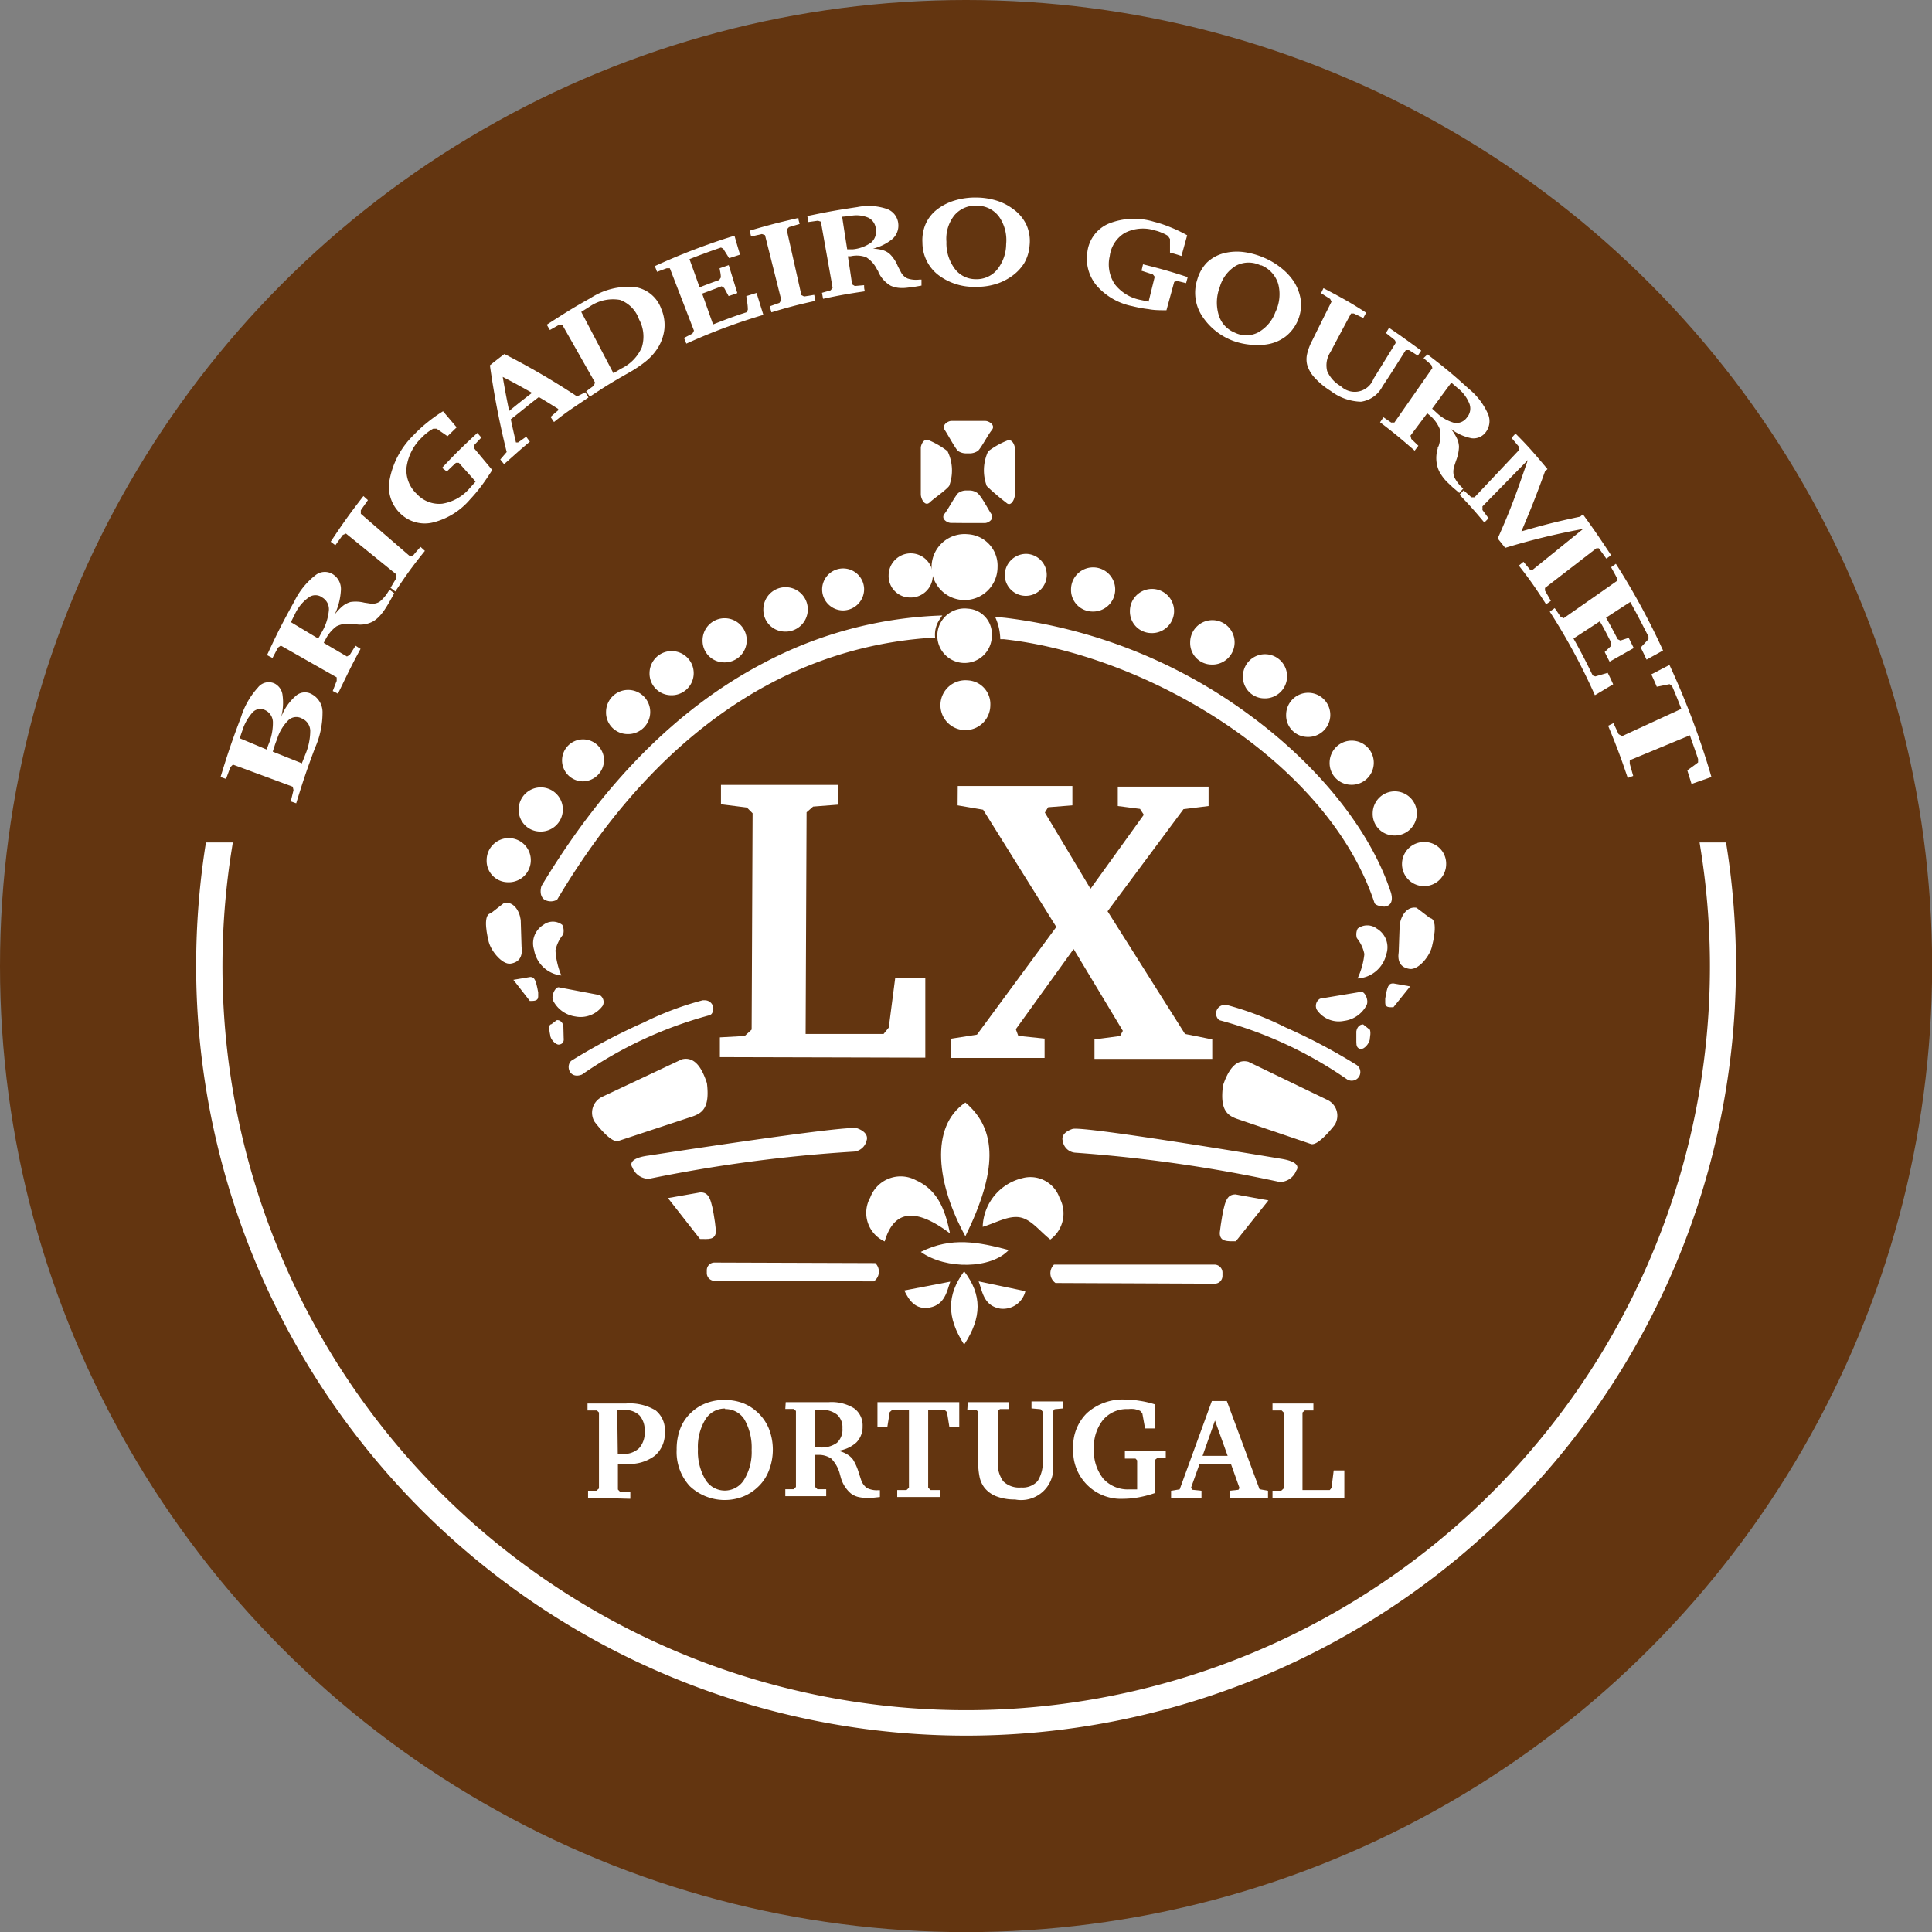 <svg xmlns="http://www.w3.org/2000/svg" viewBox="0 0 141.73 141.73"><rect x="0" y="0" width="141.73" height="141.73" fill="#808080" stroke="none"/><defs><style>.cls-1{fill:#633510;}.cls-2{fill:#fff;}</style></defs><g id="Camada_2" data-name="Camada 2"><g id="Layer_1" data-name="Layer 1"><circle class="cls-1" cx="70.87" cy="70.87" r="70.87"/><path class="cls-2" d="M52.81,77.55V76.1L54.63,76l.51-.47.07-15.87-.42-.42L52.89,59V57.58l8.57,0v1.45l-1.81.14-.48.42L59.1,75.85l5.72,0,.38-.47.47-3.62h2.21l0,5.83Z"/><path class="cls-2" d="M70.26,57.66l8.41,0v1.42l-1.78.14-.24.39L80,65.2l3.91-5.43-.28-.43L82,59.13V57.71l6.66,0v1.42l-1.84.23-5.57,7.49,5.68,9,2,.4v1.43l-8.64,0V76.25L82.17,76l.2-.38-3.61-6-4.24,5.88.18.49,1.93.2v1.42l-6.87,0V76.2l1.91-.3L77.49,68,72.12,59.4l-1.87-.32Z"/><path class="cls-2" d="M69.13,45.15a30,30,0,0,0-13.08,3.47C49.76,51.9,44.27,57.42,39.72,65c0,0-.23.68.22,1a.94.94,0,0,0,.93,0c4.39-7.38,9.68-12.73,15.73-15.91a29.13,29.13,0,0,1,12-3.32,2,2,0,0,1,.38-1.4A1.37,1.37,0,0,1,69.13,45.15Z"/><path class="cls-2" d="M101.56,66.51c.88-.1.43-1.17.43-1.17-1.49-4.43-5.2-9.09-10.18-12.78a37.86,37.86,0,0,0-18.08-7.24L73,45.25a4.11,4.11,0,0,1,.38,1.64l.24,0c10.35,1.12,23.69,8.82,27.2,19.31C100.79,66.23,100.92,66.48,101.56,66.51Z"/><path class="cls-2" d="M71,39.19a2.42,2.42,0,1,0,2.18,2.42A2.31,2.31,0,0,0,71,39.19Z"/><path class="cls-2" d="M71,44.65a2,2,0,1,0,1.76,2A1.87,1.87,0,0,0,71,44.65Z"/><path class="cls-2" d="M38.26,69.43l-.06-1.94c-.1-.73-.55-1.36-1.21-1.26L36,67c-.66.1-.18,1.94-.18,1.94.1.72,1,1.85,1.64,1.75S38.36,70.16,38.26,69.43Z"/><path class="cls-2" d="M41.33,75.34c0-.29-.23-.54-.49-.5l-.4.3c-.27,0-.08.78-.08.78,0,.3.4.75.66.71s.37-.21.33-.5Z"/><path class="cls-2" d="M41,72.43c-.26-.05-.61.64-.41,1a2.18,2.18,0,0,0,1.63,1.14,2,2,0,0,0,2-.8A.6.6,0,0,0,44,73Z"/><path class="cls-2" d="M40.75,69.72a2.65,2.65,0,0,1,.56-1.16,1,1,0,0,0-.06-.71,1.13,1.13,0,0,0-1.39,0,1.58,1.58,0,0,0-.68,1.83,2.27,2.27,0,0,0,2,1.88A5.5,5.5,0,0,1,40.75,69.72Z"/><path class="cls-2" d="M68.2,36.86c.35-.33,1.15-.86,1.43-1.21a3.23,3.23,0,0,0-.12-2.55,6,6,0,0,0-1.44-.83c-.41-.08-.52.53-.52.53s0,3.15,0,3.46S67.84,37.19,68.2,36.86Z"/><path class="cls-2" d="M72.39,35.66a17.26,17.26,0,0,0,1.43,1.22c.35.34.63-.29.63-.59s0-3.46,0-3.46-.1-.61-.51-.53a5.84,5.84,0,0,0-1.45.81A3.28,3.28,0,0,0,72.39,35.66Z"/><path class="cls-2" d="M70.26,33.07a1.08,1.08,0,0,0,.62.19l0,0h.26a1.07,1.07,0,0,0,.62-.2c.28-.3.7-1.14,1-1.51s-.23-.67-.47-.67l-1.13,0H69.79c-.24,0-.73.29-.48.67S70,32.76,70.26,33.07Z"/><path class="cls-2" d="M70.88,38.37h1.37c.24,0,.73-.29.47-.67s-.67-1.22-1-1.52a1,1,0,0,0-.61-.2l0,0H70.9l0,0a1,1,0,0,0-.61.19c-.28.3-.7,1.14-1,1.52s.22.67.46.67Z"/><path class="cls-2" d="M52.52,90.28l-.07-.61c-.26-1.79-.45-2.19-1.06-2.2L49,87.89l2.35,3C51.94,90.89,52.52,91,52.52,90.28Z"/><path class="cls-2" d="M38.9,71.67l-1.24.21,1.21,1.55c.31,0,.61,0,.61-.32l0-.31C39.31,71.88,39.21,71.67,38.9,71.67Z"/><path class="cls-2" d="M104.91,67.35l-1-.76c-.66-.11-1.11.51-1.23,1.24l-.07,2c-.11.72.14,1.15.8,1.25s1.54-1,1.66-1.74C105.08,69.29,105.57,67.45,104.91,67.35Z"/><path class="cls-2" d="M100.39,75.46l-.39-.31c-.27,0-.45.21-.5.51l0,.78c0,.29.06.47.32.51s.63-.41.67-.7C100.46,76.25,100.66,75.51,100.39,75.46Z"/><path class="cls-2" d="M96.6,74.07a1.94,1.94,0,0,0,2,.82,2.17,2.17,0,0,0,1.64-1.13c.21-.37-.13-1.06-.4-1l-3,.5A.61.61,0,0,0,96.6,74.07Z"/><path class="cls-2" d="M101,68.12a1.16,1.16,0,0,0-1.4,0,.94.94,0,0,0-.06.7,2.71,2.71,0,0,1,.55,1.17,5.56,5.56,0,0,1-.5,1.79A2.29,2.29,0,0,0,101.7,70,1.59,1.59,0,0,0,101,68.12Z"/><path class="cls-2" d="M101.62,73.26l0,.31c0,.35.29.32.6.32l1.23-1.53-1.24-.22C101.86,72.14,101.77,72.34,101.62,73.26Z"/><path class="cls-2" d="M37.23,64.72a1.62,1.62,0,1,0-1.53-1.63A1.57,1.57,0,0,0,37.23,64.72Z"/><path class="cls-2" d="M39.58,61a1.62,1.62,0,1,0-1.53-1.63A1.58,1.58,0,0,0,39.58,61Z"/><path class="cls-2" d="M42.76,57.32a1.57,1.57,0,0,0,1.55-1.61,1.54,1.54,0,1,0-1.55,1.61Z"/><path class="cls-2" d="M46,53.85a1.62,1.62,0,1,0-1.54-1.63A1.58,1.58,0,0,0,46,53.85Z"/><path class="cls-2" d="M49.18,51a1.62,1.62,0,1,0-1.53-1.63A1.59,1.59,0,0,0,49.18,51Z"/><path class="cls-2" d="M53.08,48.59A1.62,1.62,0,1,0,51.54,47,1.58,1.58,0,0,0,53.08,48.59Z"/><path class="cls-2" d="M57.51,46.33A1.63,1.63,0,1,0,56,44.7,1.59,1.59,0,0,0,57.51,46.33Z"/><path class="cls-2" d="M61.85,44.78a1.56,1.56,0,0,0,1.54-1.61,1.54,1.54,0,1,0-1.54,1.61Z"/><path class="cls-2" d="M66.72,43.83a1.62,1.62,0,1,0-1.53-1.63A1.57,1.57,0,0,0,66.72,43.83Z"/><path class="cls-2" d="M104.56,61.77a1.62,1.62,0,1,0,1.53,1.63A1.59,1.59,0,0,0,104.56,61.77Z"/><path class="cls-2" d="M102.23,61.29a1.62,1.62,0,1,0-1.53-1.63A1.58,1.58,0,0,0,102.23,61.29Z"/><path class="cls-2" d="M99.07,57.57a1.62,1.62,0,1,0-1.53-1.63A1.59,1.59,0,0,0,99.07,57.57Z"/><path class="cls-2" d="M95.88,54.06a1.62,1.62,0,1,0-1.53-1.62A1.58,1.58,0,0,0,95.88,54.06Z"/><path class="cls-2" d="M92.71,51.23a1.62,1.62,0,1,0-1.53-1.63A1.58,1.58,0,0,0,92.71,51.23Z"/><path class="cls-2" d="M88.84,48.75a1.63,1.63,0,1,0-1.53-1.63A1.58,1.58,0,0,0,88.84,48.75Z"/><path class="cls-2" d="M84.42,46.44a1.62,1.62,0,1,0-1.53-1.63A1.58,1.58,0,0,0,84.42,46.44Z"/><path class="cls-2" d="M80.1,44.86a1.62,1.62,0,1,0-1.53-1.62A1.58,1.58,0,0,0,80.1,44.86Z"/><path class="cls-2" d="M73.71,42.24a1.54,1.54,0,1,0,1.54-1.61A1.57,1.57,0,0,0,73.71,42.24Z"/><path class="cls-2" d="M89.11,92.77l-11.79,0a.88.88,0,0,0,.11,1.35l11.67.05a.57.57,0,0,0,.58-.57v-.2A.59.59,0,0,0,89.11,92.77Z"/><path class="cls-2" d="M89.56,89.83l-.08.61c0,.67.57.62,1.18.62l2.39-3-2.42-.44C90,87.64,89.83,88.05,89.56,89.83Z"/><path class="cls-2" d="M71,49.91a1.83,1.83,0,1,0,1.65,1.83A1.74,1.74,0,0,0,71,49.91Z"/><path class="cls-2" d="M93.94,85s-14.55-2.44-15.27-2.18c-.93.32-.71.86-.71.86a1,1,0,0,0,.92.88,106.73,106.73,0,0,1,15,2.15,1.3,1.3,0,0,0,1.21-.83S95.65,85.26,93.94,85Z"/><path class="cls-2" d="M97.36,80.68l-5.78-2.79c-1-.26-1.54.79-1.86,1.73-.23,1.74.26,2.18,1,2.45l5.47,1.86c.57.12,1.73-1.42,1.73-1.42A1.28,1.28,0,0,0,97.36,80.68Z"/><path class="cls-2" d="M70.82,80.88c-2.64,1.78-2.1,6,0,9.81C73.16,85.93,73.19,82.88,70.82,80.88Z"/><path class="cls-2" d="M69.69,90.48c-.36-1.78-.92-3.18-2.48-3.89a2.38,2.38,0,0,0-3.37,1.26,2.3,2.3,0,0,0,1.06,3.22C65.57,88.79,67.12,88.55,69.69,90.48Z"/><path class="cls-2" d="M77.73,87.88A2.26,2.26,0,0,0,75,86.43,3.79,3.79,0,0,0,72.09,90c.92-.27,1.87-.84,2.71-.7s1.45,1,2.25,1.63A2.38,2.38,0,0,0,77.73,87.88Z"/><path class="cls-2" d="M74,91.7c-2.17-.57-4.2-1-6.45.14C69.41,93.16,72.73,93.08,74,91.7Z"/><path class="cls-2" d="M70.73,98.64c1.31-2,1.32-3.65,0-5.38C69.45,95,69.44,96.64,70.73,98.64Z"/><path class="cls-2" d="M73.38,96a1.68,1.68,0,0,0,1.84-1.28L71.79,94C72.07,94.71,72.14,95.79,73.38,96Z"/><path class="cls-2" d="M68.21,95.92c1.11-.22,1.26-1.21,1.5-1.9l-3.37.65C66.66,95.35,67.15,96.12,68.21,95.92Z"/><path class="cls-2" d="M63.58,83.64s.22-.54-.7-.87c-.72-.26-15.29,2-15.29,2-1.72.22-1.2.87-1.2.87a1.31,1.31,0,0,0,1.2.84,107.22,107.22,0,0,1,15.07-2A1.05,1.05,0,0,0,63.58,83.64Z"/><path class="cls-2" d="M52.2,74.38a.62.62,0,0,0-.5-1l-.15,0A22.5,22.5,0,0,0,47.24,75,43,43,0,0,0,42,77.76c-.54.27-.31,1.45.69,1.07A30.18,30.18,0,0,1,52,74.49.38.38,0,0,0,52.2,74.38Z"/><path class="cls-2" d="M51.86,79.46c-.31-.94-.81-2-1.84-1.75L44.2,80.45a1.29,1.29,0,0,0-.59,1.83s1.14,1.55,1.72,1.43l5.48-1.81C51.58,81.63,52.07,81.2,51.86,79.46Z"/><path class="cls-2" d="M52.42,92.62a.56.56,0,0,0-.57.56v.21a.57.57,0,0,0,.57.57L64.1,94a.87.87,0,0,0,.11-1.34Z"/><path class="cls-2" d="M89.33,74.72a.63.63,0,0,1,.5-1l.15,0a22.52,22.52,0,0,1,4.31,1.64,42.2,42.2,0,0,1,5.21,2.75.63.63,0,0,1-.68,1.07,30,30,0,0,0-9.33-4.33A.41.41,0,0,1,89.33,74.72Z"/><path class="cls-2" d="M43.14,109.87v-.51l.61,0,.19-.17v-5.57l-.15-.15-.69,0v-.51h2.82a3.71,3.71,0,0,1,2.17.5,1.85,1.85,0,0,1,.68,1.6,2.14,2.14,0,0,1-.72,1.72,3.05,3.05,0,0,1-2,.61h-.3l-.42,0v1.88l.16.17.75,0v.51Zm2.18-3.21h0a2.45,2.45,0,0,0,.34,0,1.63,1.63,0,0,0,1.22-.42,1.68,1.68,0,0,0,.41-1.25,1.62,1.62,0,0,0-.37-1.15,1.47,1.47,0,0,0-1.09-.4h-.55Z"/><path class="cls-2" d="M49.64,106.33a4.15,4.15,0,0,1,.27-1.54,3.12,3.12,0,0,1,.81-1.18,3.26,3.26,0,0,1,1.1-.68,3.66,3.66,0,0,1,1.34-.23,3.85,3.85,0,0,1,1.25.2,3.25,3.25,0,0,1,1.06.62,3.36,3.36,0,0,1,.92,1.25,4.22,4.22,0,0,1,0,3.15,3.2,3.2,0,0,1-.83,1.2,3.4,3.4,0,0,1-1.08.68,3.73,3.73,0,0,1-3.88-.78A3.7,3.7,0,0,1,49.64,106.33Zm3.55-3a1.68,1.68,0,0,0-1.45.81,3.85,3.85,0,0,0-.54,2.17,4.05,4.05,0,0,0,.54,2.22,1.66,1.66,0,0,0,2.86,0,3.9,3.9,0,0,0,.54-2.17,4.16,4.16,0,0,0-.53-2.23A1.63,1.63,0,0,0,53.19,103.37Z"/><path class="cls-2" d="M57.64,102.86h3.18a3.13,3.13,0,0,1,1.83.45,1.54,1.54,0,0,1,.63,1.33,1.63,1.63,0,0,1-.46,1.18,2.5,2.5,0,0,1-1.34.61,2.05,2.05,0,0,1,.65.25,1.44,1.44,0,0,1,.45.4,4,4,0,0,1,.43,1c.08.23.13.4.17.51a1.18,1.18,0,0,0,.42.57,1.6,1.6,0,0,0,.82.16h.13v.5l-.55.06a4.35,4.35,0,0,1-.5,0,2.35,2.35,0,0,1-.6-.08,1.54,1.54,0,0,1-.48-.24,2.38,2.38,0,0,1-.75-1.21l-.05-.18a2.54,2.54,0,0,0-.64-1.17,1.63,1.63,0,0,0-1-.27h-.18v2.35l.17.17.64,0v.51h-3v-.51l.62,0,.16-.17v-5.57l-.16-.15-.62,0Zm2.14.59v2.73h.37a1.89,1.89,0,0,0,1.25-.34,1.31,1.31,0,0,0,.4-1.06,1.24,1.24,0,0,0-.39-1,1.72,1.72,0,0,0-1.15-.35Z"/><path class="cls-2" d="M64.37,102.86h6v1.85h-.72l-.18-1.12-.15-.14H68.09v5.69l.18.17.68,0v.51H65.82v-.51l.68,0,.18-.17v-5.69H65.43l-.16.14-.18,1.12h-.72Z"/><path class="cls-2" d="M71,102.86h3v.51l-.65,0-.15.15v3.66a2.21,2.21,0,0,0,.4,1.49,1.67,1.67,0,0,0,1.31.45,1.48,1.48,0,0,0,1.21-.47,2.57,2.57,0,0,0,.37-1.57v-3.52l-.15-.18-.67-.06v-.51H78v.51l-.64.06-.14.18v3.63A2.36,2.36,0,0,1,74.46,110a3.69,3.69,0,0,1-1.34-.22,2.08,2.08,0,0,1-.9-.64,2,2,0,0,1-.35-.75,5.19,5.19,0,0,1-.11-1.2v-3.62l-.15-.15-.65,0Z"/><path class="cls-2" d="M82.52,106.42h3v.52l-.6,0-.17.14v2.44a8.24,8.24,0,0,1-1.2.32,6.46,6.46,0,0,1-1.14.11,3.5,3.5,0,0,1-3.68-3.68,3.41,3.41,0,0,1,1-2.6,3.91,3.91,0,0,1,2.77-1,6.74,6.74,0,0,1,1.08.09,7,7,0,0,1,1.13.26v1.77H84l-.2-1.11-.16-.18a2.25,2.25,0,0,0-.42-.13,2.15,2.15,0,0,0-.45,0,2.29,2.29,0,0,0-1.84.78,3.16,3.16,0,0,0-.68,2.14,3.23,3.23,0,0,0,.69,2.19,2.42,2.42,0,0,0,1.91.78h.23l.34,0v-2.13L83.3,107l-.78,0Z"/><path class="cls-2" d="M88.9,102.78H90l2.4,6.47.62.11v.51H90.2v-.51l.65-.07.08-.13-.63-1.77H88l-.63,1.76.11.14.66.07v.51H85.91v-.51l.63-.1Zm.23,1.43-.91,2.59h1.84Z"/><path class="cls-2" d="M93.35,109.87v-.51l.64,0,.18-.17v-5.57l-.15-.15-.67,0v-.51h3v.51l-.63,0-.17.15v5.69h2l.13-.16.16-1.28h.78v2.05Z"/><path class="cls-2" d="M16.18,57c.55-1.8.85-2.68,1.5-4.39a5.74,5.74,0,0,1,1.24-2.17,1,1,0,0,1,1.24-.29,1.1,1.1,0,0,1,.57.87,4,4,0,0,1-.12,1.63,3.79,3.79,0,0,1,1.08-1.59,1,1,0,0,1,1.19-.13,1.5,1.5,0,0,1,.78,1.39,6.33,6.33,0,0,1-.55,2.54c-.59,1.58-.87,2.4-1.38,4.07l-.4-.14.2-.82a2.44,2.44,0,0,0-.06-.26l-4.38-1.62c-.08.07-.11.11-.19.19l-.32.86Zm3.42-2,0-.13.09-.24a4.08,4.08,0,0,0,.33-1.68,1,1,0,0,0-.58-.86.77.77,0,0,0-.89.15,3.55,3.55,0,0,0-.78,1.38q-.06.16-.18.54v0ZM22.16,56l0-.05c.11-.26.18-.45.23-.58a4.54,4.54,0,0,0,.37-1.76,1,1,0,0,0-.61-.9.84.84,0,0,0-1,.13,3.33,3.33,0,0,0-.83,1.4c-.08.19-.14.36-.18.49s-.09.27-.13.41Z"/><path class="cls-2" d="M19.59,48.06c.75-1.62,1.15-2.41,2-3.94a5.45,5.45,0,0,1,1.56-1.93,1.1,1.1,0,0,1,1.36,0,1.28,1.28,0,0,1,.5,1.08,4.85,4.85,0,0,1-.45,1.8,4,4,0,0,1,.59-.62,1.71,1.71,0,0,1,.57-.29,2.58,2.58,0,0,1,1,.05l.46.07a1,1,0,0,0,.67-.14,2.88,2.88,0,0,0,.64-.75l.09-.13.34.26-.32.58c-.11.19-.21.36-.31.51a3.83,3.83,0,0,1-.44.58,2.25,2.25,0,0,1-.47.39,2,2,0,0,1-1.31.21l-.17,0a1.86,1.86,0,0,0-1.22.16,2.71,2.71,0,0,0-.82,1,2.12,2.12,0,0,0-.11.21l1.7,1,.21-.12.42-.67.37.23c-.7,1.28-1,1.94-1.66,3.29l-.38-.2c.12-.3.17-.45.29-.74,0-.1,0-.15,0-.26l-4.1-2.33-.21.15-.4.76Zm1.75-2.42,2,1.2.1-.16.14-.26a3.85,3.85,0,0,0,.54-1.59,1,1,0,0,0-.48-1,.83.83,0,0,0-1,0,3.11,3.11,0,0,0-1,1.21Z"/><path class="cls-2" d="M29,43.39l-.35-.27.43-.72a2.17,2.17,0,0,0,0-.26l-3.7-3-.23.1L24.6,40l-.34-.26c.92-1.39,1.4-2.06,2.4-3.35l.33.3-.52.74c0,.11,0,.16,0,.26l3.61,3.12.23-.07c.21-.25.32-.38.54-.62l.32.29C30.25,41.55,29.82,42.15,29,43.39Z"/><path class="cls-2" d="M32.43,34.32c1-1.07,1.53-1.58,2.59-2.56l.29.34-.5.53a1.8,1.8,0,0,1-.06.22l1.36,1.63c-.26.41-.52.8-.79,1.16a12,12,0,0,1-.84,1,5.24,5.24,0,0,1-2.65,1.67,2.56,2.56,0,0,1-2.44-.62,2.7,2.7,0,0,1-.8-2.54,6.15,6.15,0,0,1,1.75-3.23,9.83,9.83,0,0,1,1-.92,11,11,0,0,1,1.16-.83l1,1.18-.67.65-.8-.55-.25,0a3,3,0,0,0-.44.29,3.51,3.51,0,0,0-.41.37,3.68,3.68,0,0,0-1.11,2.2,2.37,2.37,0,0,0,.76,1.93,2.22,2.22,0,0,0,1.87.71,3.34,3.34,0,0,0,2-1.13l.18-.2.26-.29c-.49-.56-.74-.83-1.23-1.38l-.21,0c-.27.25-.41.38-.67.64Z"/><path class="cls-2" d="M35.94,26.8c.42-.34.63-.5,1.06-.83a54.14,54.14,0,0,1,5.33,3.11l.61-.3.23.38c-1,.68-1.54,1-2.53,1.8l-.25-.37c.22-.2.33-.3.56-.49V30c-.56-.35-.84-.53-1.42-.87-.83.63-1.25,1-2.06,1.63.15.69.22,1,.38,1.7H38l.6-.42.27.36c-.77.64-1.15,1-1.89,1.65l-.28-.34.47-.55A61.4,61.4,0,0,1,35.94,26.8Zm.94.85c.17,1,.27,1.51.47,2.5.66-.54,1-.81,1.68-1.33C38.18,28.34,37.75,28.1,36.88,27.65Z"/><path class="cls-2" d="M43.3,21.88a5.13,5.13,0,0,1,3.28-.82,2.44,2.44,0,0,1,1.93,1.6,3,3,0,0,1,.23,1.48,3.27,3.27,0,0,1-.52,1.44,4,4,0,0,1-.81.9,9,9,0,0,1-1.31.88c-1.15.65-1.72,1-2.83,1.74L43,28.71l.57-.42.08-.23-2.4-4.23h-.24l-.67.38-.23-.39C41.39,23,42,22.6,43.3,21.88Zm-.66,1L45,27.38l.57-.34a3.11,3.11,0,0,0,1.51-1.55,2.64,2.64,0,0,0-.2-2.06A2.32,2.32,0,0,0,45.48,22a3,3,0,0,0-2.22.49Z"/><path class="cls-2" d="M50.35,25.21l-.17-.42.62-.32.11-.21-1.77-4.58-.23,0-.71.26c-.06-.17-.1-.25-.16-.42a48,48,0,0,1,5.84-2.23c.16.56.24.84.41,1.39l-.8.26-.44-.7-.16-.08c-.93.32-1.39.49-2.31.85.3.83.45,1.24.74,2.07.58-.23.87-.34,1.45-.54a1.08,1.08,0,0,1,.11-.18c0-.27-.05-.41-.09-.68l.67-.23.63,2.05-.64.22-.32-.59L52.94,21l-1.43.54.8,2.26c1-.39,1.47-.57,2.47-.9l.08-.18c0-.4-.07-.6-.11-1l.75-.23L56,23.1A42.55,42.55,0,0,0,50.35,25.21Z"/><path class="cls-2" d="M56.59,22.91l-.12-.44.71-.25a1.33,1.33,0,0,1,.14-.19l-1.2-4.78-.23-.08-.79.18L55,16.92c1.42-.42,2.13-.6,3.57-.93,0,.18.06.27.09.44l-.78.23-.17.18,1.08,4.81.2.1.74-.12.09.44C58.51,22.36,57.86,22.53,56.59,22.91Z"/><path class="cls-2" d="M59.22,15.85c1.47-.31,2.2-.44,3.68-.66a4.17,4.17,0,0,1,2.17.14,1.27,1.27,0,0,1,.83,1.11,1.31,1.31,0,0,1-.42,1.08,3.58,3.58,0,0,1-1.44.72,3.1,3.1,0,0,1,.75.12,1.29,1.29,0,0,1,.52.31,2.65,2.65,0,0,1,.56.87l.22.42a1,1,0,0,0,.49.47,2,2,0,0,0,.88.08h.14c0,.18,0,.27,0,.44l-.57.1-.52.06a2.69,2.69,0,0,1-.64,0,2,2,0,0,1-.53-.15,2.22,2.22,0,0,1-.9-1c0-.06-.06-.12-.08-.15a2.18,2.18,0,0,0-.82-.94,2,2,0,0,0-1.14-.07l-.2,0c.13.83.19,1.24.31,2.06l.2.12.68-.06c0,.18,0,.27.06.45-1.23.18-1.85.29-3.07.55l-.08-.44.63-.18.15-.18c-.34-1.94-.52-2.92-.86-4.86L60,16.19l-.71.1C59.27,16.11,59.26,16,59.22,15.85Zm2.56.05c.15,1,.22,1.44.37,2.39l.16,0,.25,0a2.76,2.76,0,0,0,1.35-.5,1.07,1.07,0,0,0,.34-1,1,1,0,0,0-.55-.82,2.24,2.24,0,0,0-1.36-.12Z"/><path class="cls-2" d="M67.67,17.8a3,3,0,0,1,.24-1.38,2.75,2.75,0,0,1,.88-1.09,4,4,0,0,1,1.27-.63,5.23,5.23,0,0,1,1.57-.21,5.14,5.14,0,0,1,1.46.22,3.94,3.94,0,0,1,1.21.61,3,3,0,0,1,1,1.18A2.9,2.9,0,0,1,75.53,18a3.06,3.06,0,0,1-.41,1.33,3.41,3.41,0,0,1-1,1,4,4,0,0,1-1.18.54,4.61,4.61,0,0,1-1.34.17,4.31,4.31,0,0,1-2.77-.87A3,3,0,0,1,67.67,17.8Zm4-2.71a2,2,0,0,0-1.67.72,2.77,2.77,0,0,0-.57,1.93,3.12,3.12,0,0,0,.63,2,1.9,1.9,0,0,0,1.52.74,1.94,1.94,0,0,0,1.55-.68,3,3,0,0,0,.68-1.89,3,3,0,0,0-.51-2A2,2,0,0,0,71.65,15.09Z"/><path class="cls-2" d="M83.85,19.39c1.32.33,2,.52,3.28.94l-.12.44-.66-.16-.21.07-.57,2.08c-.46,0-.89,0-1.3-.08a9.41,9.41,0,0,1-1.2-.22A4.7,4.7,0,0,1,80.49,21a3.09,3.09,0,0,1-.72-2.53,2.6,2.6,0,0,1,1.55-2.06,5,5,0,0,1,3.34-.14,8.44,8.44,0,0,1,1.2.4,9.84,9.84,0,0,1,1.23.59l-.42,1.52c-.33-.11-.5-.16-.84-.25,0-.41,0-.61,0-1-.06-.09-.09-.13-.14-.22a2.38,2.38,0,0,0-.45-.23,2.45,2.45,0,0,0-.5-.17,2.91,2.91,0,0,0-2.23.18,2.31,2.31,0,0,0-1.1,1.7,2.63,2.63,0,0,0,.37,2.06A3.13,3.13,0,0,0,83.66,22l.24.05.36.08.45-1.83c-.06-.07-.08-.11-.14-.17l-.83-.27Z"/><path class="cls-2" d="M87.84,20.48a2.94,2.94,0,0,1,.69-1.21,2.84,2.84,0,0,1,1.2-.68,3.93,3.93,0,0,1,1.42-.11,5.52,5.52,0,0,1,1.54.41,5.32,5.32,0,0,1,1.3.77,4.33,4.33,0,0,1,.93,1,3.43,3.43,0,0,1,.52,1.48,3,3,0,0,1-1.12,2.54,3,3,0,0,1-1.25.56,4.33,4.33,0,0,1-1.3.05A5,5,0,0,1,90.45,25a4.65,4.65,0,0,1-2.3-1.87A3.12,3.12,0,0,1,87.84,20.48Zm4.66-1a2,2,0,0,0-1.81,0,2.67,2.67,0,0,0-1.21,1.59,3.13,3.13,0,0,0-.07,2.06,2,2,0,0,0,1.17,1.27,1.89,1.89,0,0,0,1.69,0,2.78,2.78,0,0,0,1.29-1.5,3,3,0,0,0,.21-2.07A2.15,2.15,0,0,0,92.5,19.45Z"/><path class="cls-2" d="M97.09,21.14c1.27.67,1.9,1,3.13,1.8l-.21.39L99.32,23l-.21,0c-.61,1.13-.91,1.7-1.51,2.83a1.76,1.76,0,0,0-.24,1.39,2.34,2.34,0,0,0,1,1.11,1.47,1.47,0,0,0,2.4-.54l1.62-2.62c0-.09,0-.14-.08-.24l-.63-.5.23-.38c.95.64,1.43,1,2.36,1.67l-.25.37-.65-.41-.23,0c-.68,1.06-1,1.6-1.71,2.66a2.1,2.1,0,0,1-1.58,1.13,3.81,3.81,0,0,1-2.22-.79,5.47,5.47,0,0,1-1.14-.93,2.38,2.38,0,0,1-.59-1,1.72,1.72,0,0,1,0-.78,4,4,0,0,1,.38-1c.56-1.14.84-1.7,1.41-2.84l-.1-.2-.67-.42Z"/><path class="cls-2" d="M104.72,26c1.24.95,1.85,1.45,3,2.5a5,5,0,0,1,1.43,1.85,1.33,1.33,0,0,1-.2,1.41,1.11,1.11,0,0,1-1,.39,3.67,3.67,0,0,1-1.51-.68,3.27,3.27,0,0,1,.44.69,1.61,1.61,0,0,1,.15.62,3.1,3.1,0,0,1-.21,1c-.07.21-.12.36-.15.47a1.25,1.25,0,0,0,0,.72,2.67,2.67,0,0,0,.56.77l.11.1-.29.32-.48-.41-.4-.38a3.16,3.16,0,0,1-.44-.54,2,2,0,0,1-.26-.53,2.37,2.37,0,0,1,0-1.39c0-.07,0-.13.06-.17a2.37,2.37,0,0,0,.08-1.29,2.54,2.54,0,0,0-.75-1l-.16-.13-1.23,1.64a2.1,2.1,0,0,1,.06.24l.52.5-.27.36c-1-.87-1.5-1.29-2.54-2.08l.25-.37.57.39a1.76,1.76,0,0,1,.23,0l2.79-4-.08-.23-.57-.5Zm1.75,2.07c-.57.76-.85,1.15-1.41,1.91l.12.11.2.18a3,3,0,0,0,1.3.75.94.94,0,0,0,.93-.39,1,1,0,0,0,.19-1,2.74,2.74,0,0,0-.88-1.17Z"/><path class="cls-2" d="M107.07,36.29l.3-.32.57.51h.23L111.45,33c0-.08,0-.12,0-.2l-.56-.67c.11-.13.17-.2.29-.32,1,1,1.43,1.52,2.34,2.6l-.18.17c-.65,1.8-1,2.67-1.73,4.4,1.7-.49,2.56-.71,4.31-1.08l.2-.17c.86,1.18,1.27,1.79,2.07,3l-.35.25-.55-.76-.18,0-3.77,2.91c0,.08,0,.12,0,.2.17.29.26.44.43.75l-.35.25c-.75-1.17-1.14-1.74-2-2.84l.34-.28.49.59.18,0,3.71-3a51.3,51.3,0,0,0-5.72,1.39l-.55-.69c1-2.24,1.4-3.4,2.21-5.75l-3.33,3.4a2.17,2.17,0,0,1,0,.26l.45.61-.31.31C108.18,37.48,107.82,37.08,107.07,36.29Z"/><path class="cls-2" d="M113.69,44.87l.36-.26c.18.25.26.38.44.64l.22.1,3.89-2.72c0-.11,0-.16,0-.26-.16-.31-.25-.46-.41-.76l.35-.25A51.43,51.43,0,0,1,122,47.72l-1.21.67c-.17-.36-.25-.54-.43-.89l.57-.61c0-.08,0-.12,0-.2-.52-1-.78-1.54-1.34-2.53l-1.77,1.15c.35.62.52.94.85,1.58l.2.1.61-.2.37.75-1.77,1c-.15-.28-.22-.43-.36-.71l.48-.46c0-.09,0-.13,0-.22-.33-.64-.5-1-.84-1.57l-1.93,1.26c.59,1.06.87,1.6,1.41,2.71l.19.07.91-.26c.17.33.25.5.4.84L117,51A45.42,45.42,0,0,0,113.69,44.87Z"/><path class="cls-2" d="M122.47,48.78A58.28,58.28,0,0,1,125.55,57l-1.46.51c-.12-.4-.19-.6-.31-1,.32-.23.48-.34.79-.58,0-.1,0-.15,0-.25-.23-.7-.35-1-.6-1.74l-4.41,1.83a2.51,2.51,0,0,0,0,.27l.25.88-.4.15c-.53-1.57-.82-2.34-1.44-3.83l.39-.19c.15.32.23.48.38.81L119,54l4.34-2c-.26-.67-.39-1-.67-1.65a1.46,1.46,0,0,0-.19-.16l-.94.19c-.15-.36-.23-.54-.4-.91Z"/><path class="cls-2" d="M126.68,62.17l-.06-.37h-1.94l.08.51A54.56,54.56,0,1,1,17,62.31l.08-.51H15.11l-.06.37a57.51,57.51,0,0,0-.66,8.6,56.48,56.48,0,1,0,112.29-8.6Z"/></g></g></svg>